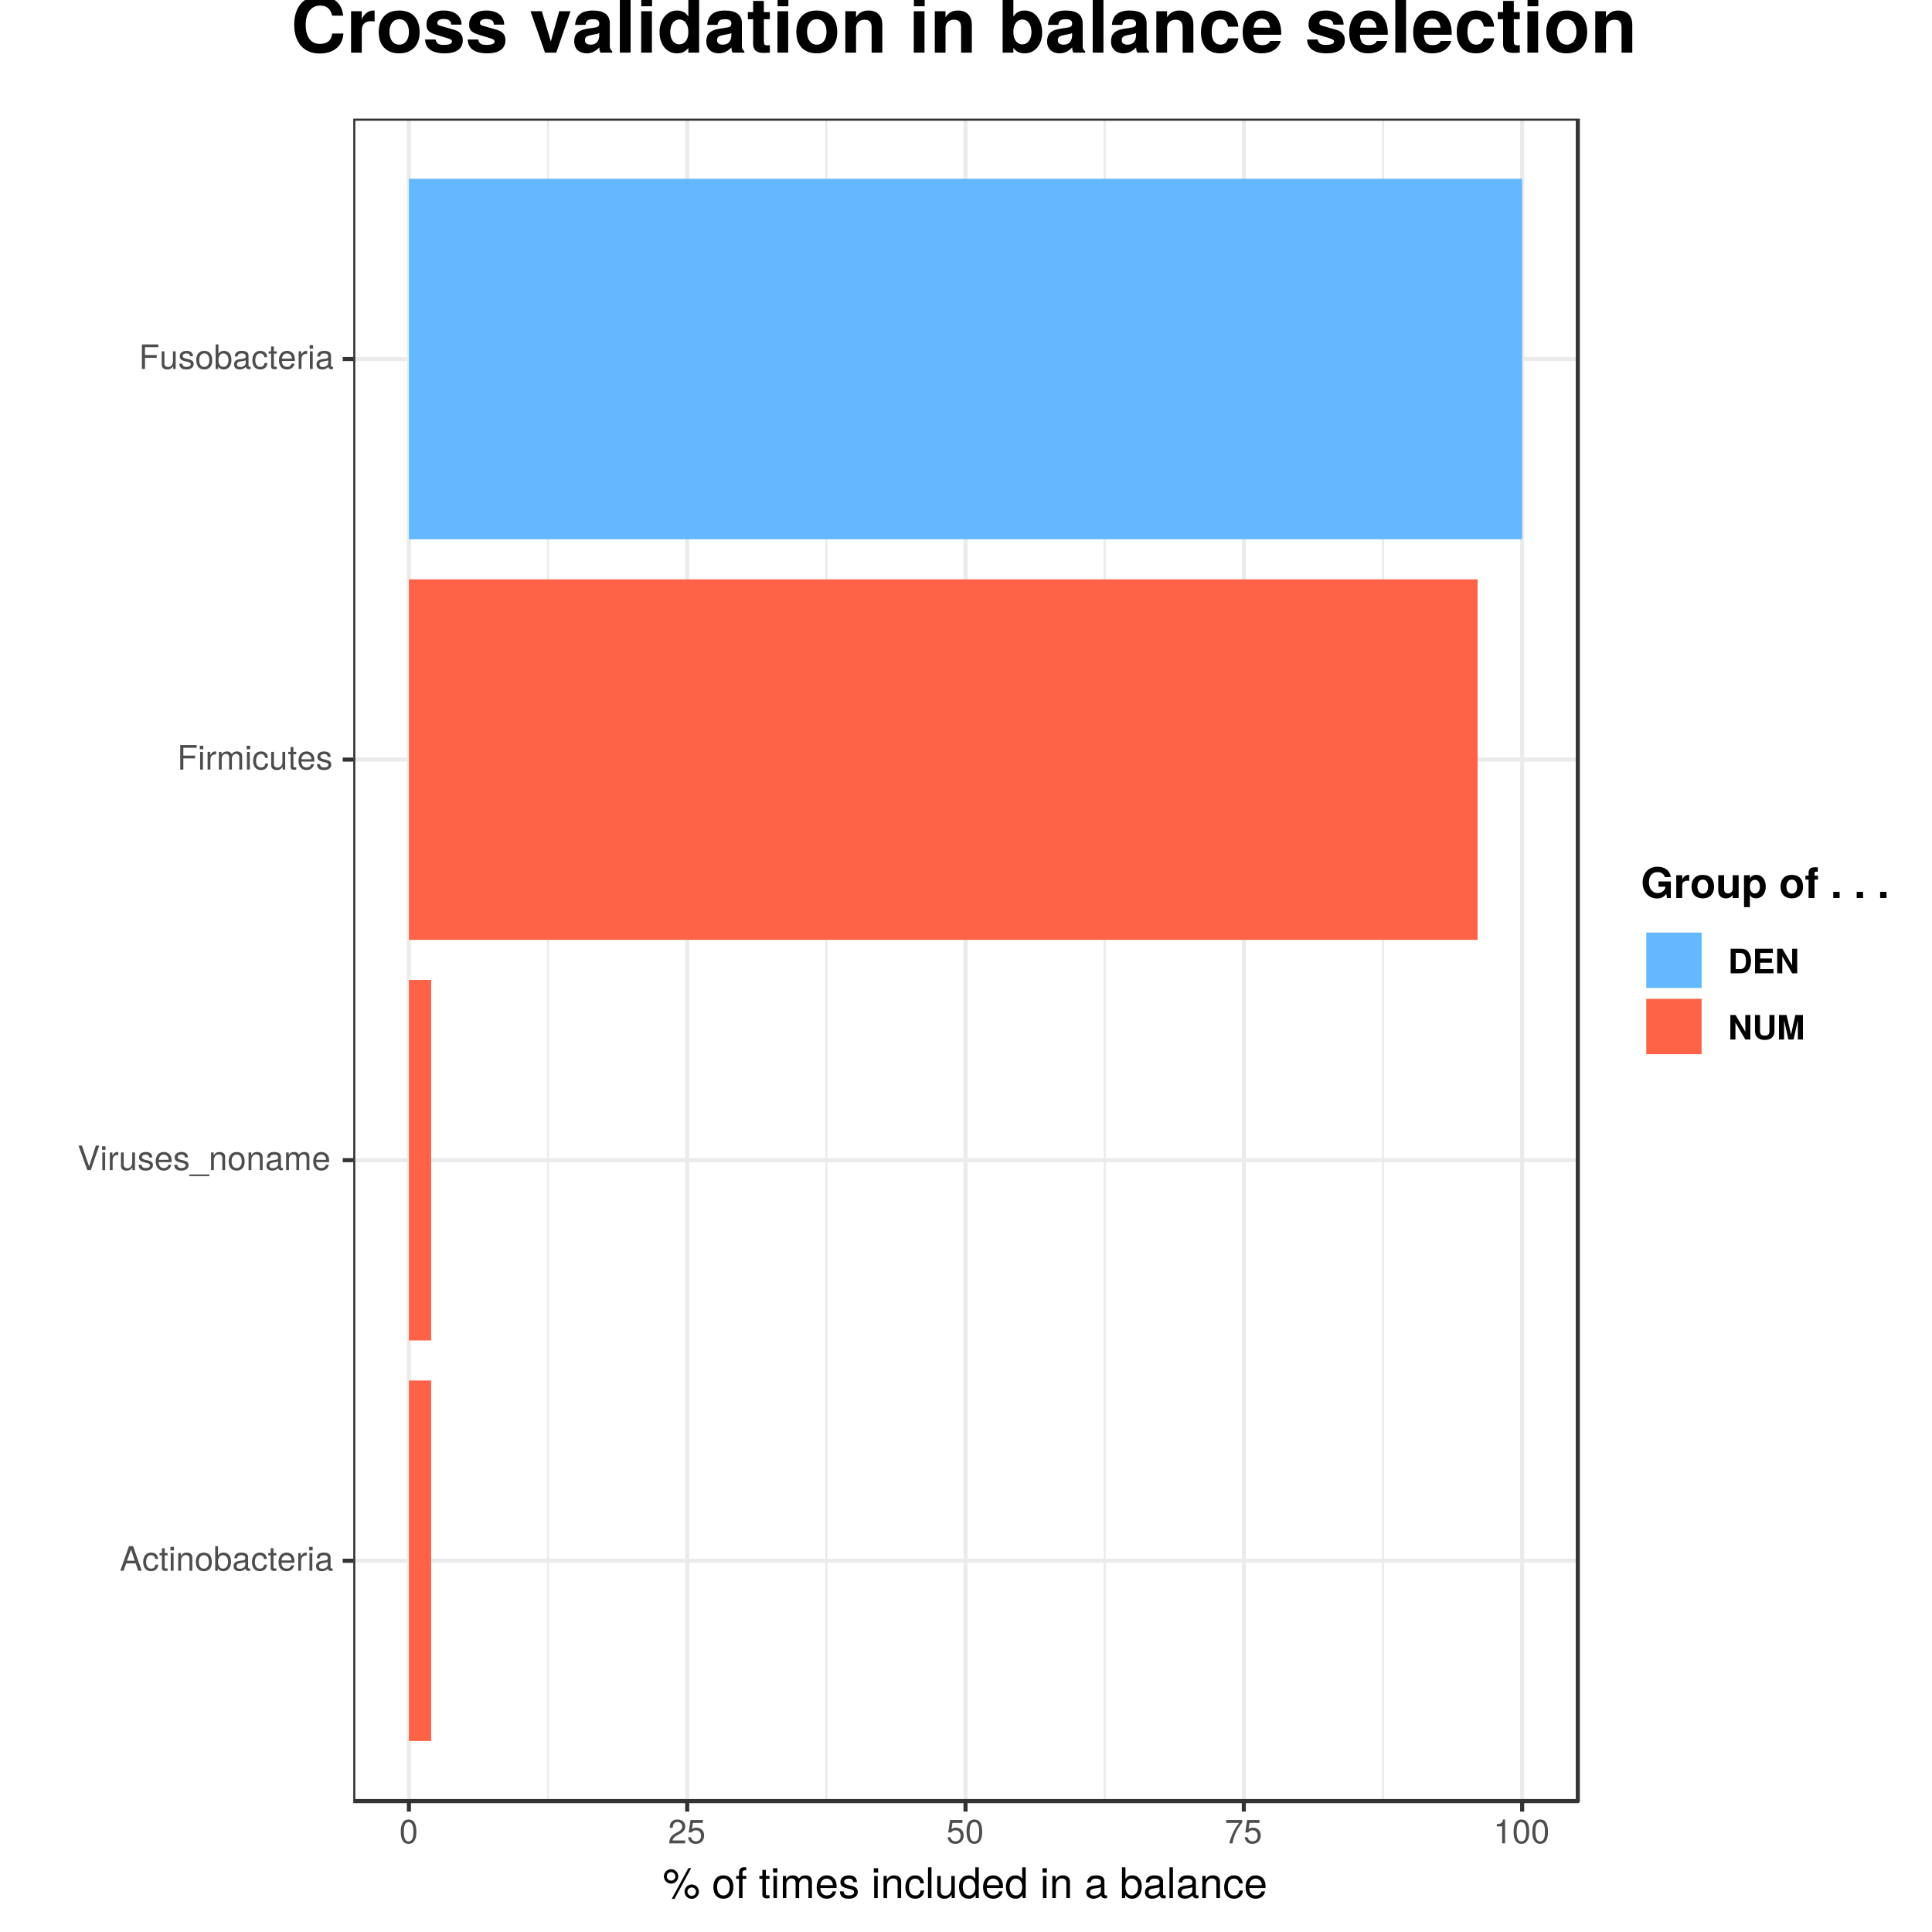 <?xml version="1.0" encoding="UTF-8"?>
<svg xmlns="http://www.w3.org/2000/svg" xmlns:xlink="http://www.w3.org/1999/xlink" width="504pt" height="504pt" viewBox="0 0 504 504" version="1.1">
<defs>
<g>
<symbol overflow="visible" id="glyph0-0">
<path style="stroke:none;" d=""/>
</symbol>
<symbol overflow="visible" id="glyph0-1">
<path style="stroke:none;" d="M 5.75 0 L 3.5 -6.406 L 2.438 -6.406 L 0.156 0 L 1.016 0 L 1.703 -1.922 L 4.172 -1.922 L 4.828 0 Z M 3.938 -2.609 L 1.906 -2.609 L 2.953 -5.531 Z M 3.938 -2.609 "/>
</symbol>
<symbol overflow="visible" id="glyph0-2">
<path style="stroke:none;" d="M 4.203 -1.578 L 3.453 -1.578 C 3.328 -0.844 2.953 -0.547 2.328 -0.547 C 1.516 -0.547 1.031 -1.172 1.031 -2.266 C 1.031 -3.406 1.516 -4.062 2.312 -4.062 C 2.922 -4.062 3.312 -3.703 3.406 -3.062 L 4.141 -3.062 C 4.062 -4.188 3.359 -4.734 2.328 -4.734 C 1.078 -4.734 0.266 -3.797 0.266 -2.266 C 0.266 -0.781 1.062 0.125 2.312 0.125 C 3.406 0.125 4.109 -0.531 4.203 -1.578 Z M 4.203 -1.578 "/>
</symbol>
<symbol overflow="visible" id="glyph0-3">
<path style="stroke:none;" d="M 2.234 0 L 2.234 -0.609 C 2.141 -0.594 2.016 -0.578 1.875 -0.578 C 1.562 -0.578 1.484 -0.672 1.484 -1 L 1.484 -4.016 L 2.234 -4.016 L 2.234 -4.609 L 1.484 -4.609 L 1.484 -5.875 L 0.75 -5.875 L 0.75 -4.609 L 0.125 -4.609 L 0.125 -4.016 L 0.75 -4.016 L 0.75 -0.672 C 0.75 -0.203 1.062 0.062 1.641 0.062 C 1.812 0.062 1.984 0.047 2.234 0 Z M 2.234 0 "/>
</symbol>
<symbol overflow="visible" id="glyph0-4">
<path style="stroke:none;" d="M 1.344 0 L 1.344 -4.609 L 0.609 -4.609 L 0.609 0 Z M 1.438 -5.297 L 1.438 -6.219 L 0.531 -6.219 L 0.531 -5.297 Z M 1.438 -5.297 "/>
</symbol>
<symbol overflow="visible" id="glyph0-5">
<path style="stroke:none;" d="M 4.281 0 L 4.281 -3.484 C 4.281 -4.25 3.719 -4.734 2.828 -4.734 C 2.141 -4.734 1.703 -4.484 1.297 -3.828 L 1.297 -4.609 L 0.609 -4.609 L 0.609 0 L 1.344 0 L 1.344 -2.547 C 1.344 -3.484 1.859 -4.094 2.609 -4.094 C 3.188 -4.094 3.547 -3.75 3.547 -3.188 L 3.547 0 Z M 4.281 0 "/>
</symbol>
<symbol overflow="visible" id="glyph0-6">
<path style="stroke:none;" d="M 4.484 -2.266 C 4.484 -3.859 3.719 -4.734 2.391 -4.734 C 1.094 -4.734 0.312 -3.859 0.312 -2.312 C 0.312 -0.75 1.094 0.125 2.406 0.125 C 3.688 0.125 4.484 -0.75 4.484 -2.266 Z M 3.719 -2.281 C 3.719 -1.203 3.203 -0.547 2.406 -0.547 C 1.578 -0.547 1.078 -1.188 1.078 -2.312 C 1.078 -3.406 1.578 -4.062 2.406 -4.062 C 3.234 -4.062 3.719 -3.422 3.719 -2.281 Z M 3.719 -2.281 "/>
</symbol>
<symbol overflow="visible" id="glyph0-7">
<path style="stroke:none;" d="M 4.594 -2.359 C 4.594 -3.859 3.844 -4.734 2.625 -4.734 C 2 -4.734 1.547 -4.5 1.203 -3.984 L 1.203 -6.406 L 0.469 -6.406 L 0.469 0 L 1.141 0 L 1.141 -0.656 C 1.484 -0.125 1.953 0.125 2.594 0.125 C 3.812 0.125 4.594 -0.859 4.594 -2.359 Z M 3.828 -2.312 C 3.828 -1.266 3.297 -0.547 2.484 -0.547 C 1.719 -0.547 1.203 -1.266 1.203 -2.312 C 1.203 -3.391 1.719 -4.094 2.484 -4.062 C 3.312 -4.062 3.828 -3.344 3.828 -2.312 Z M 3.828 -2.312 "/>
</symbol>
<symbol overflow="visible" id="glyph0-8">
<path style="stroke:none;" d="M 4.703 -0.016 L 4.703 -0.578 C 4.625 -0.547 4.594 -0.547 4.547 -0.547 C 4.297 -0.547 4.156 -0.688 4.156 -0.922 L 4.156 -3.484 C 4.156 -4.297 3.547 -4.734 2.422 -4.734 C 1.297 -4.734 0.609 -4.312 0.578 -3.25 L 1.312 -3.25 C 1.375 -3.812 1.703 -4.062 2.391 -4.062 C 3.047 -4.062 3.422 -3.812 3.422 -3.375 L 3.422 -3.188 C 3.422 -2.875 3.234 -2.75 2.656 -2.672 C 1.625 -2.547 1.453 -2.5 1.172 -2.391 C 0.641 -2.172 0.375 -1.766 0.375 -1.203 C 0.375 -0.359 0.953 0.125 1.875 0.125 C 2.469 0.125 3.047 -0.109 3.453 -0.547 C 3.531 -0.188 3.844 0.062 4.203 0.062 C 4.359 0.062 4.469 0.047 4.703 -0.016 Z M 3.422 -1.594 C 3.422 -0.938 2.75 -0.516 2.047 -0.516 C 1.469 -0.516 1.141 -0.719 1.141 -1.219 C 1.141 -1.703 1.453 -1.906 2.25 -2.016 C 3.016 -2.125 3.172 -2.156 3.422 -2.281 Z M 3.422 -1.594 "/>
</symbol>
<symbol overflow="visible" id="glyph0-9">
<path style="stroke:none;" d="M 4.516 -2.094 C 4.516 -2.766 4.453 -3.188 4.328 -3.531 C 4.031 -4.281 3.328 -4.734 2.469 -4.734 C 1.172 -4.734 0.359 -3.797 0.359 -2.281 C 0.359 -0.766 1.156 0.125 2.453 0.125 C 3.5 0.125 4.234 -0.469 4.422 -1.406 L 3.672 -1.406 C 3.469 -0.797 3.062 -0.547 2.469 -0.547 C 1.703 -0.547 1.141 -1.031 1.125 -2.094 Z M 3.734 -2.75 C 3.734 -2.75 3.734 -2.703 3.719 -2.688 L 1.141 -2.688 C 1.203 -3.516 1.719 -4.062 2.453 -4.062 C 3.172 -4.062 3.734 -3.469 3.734 -2.75 Z M 3.734 -2.75 "/>
</symbol>
<symbol overflow="visible" id="glyph0-10">
<path style="stroke:none;" d="M 2.828 -3.969 L 2.828 -4.719 C 2.703 -4.734 2.641 -4.734 2.547 -4.734 C 2.062 -4.734 1.703 -4.453 1.281 -3.781 L 1.281 -4.609 L 0.609 -4.609 L 0.609 0 L 1.344 0 L 1.344 -2.391 C 1.344 -3.438 1.688 -3.953 2.828 -3.969 Z M 2.828 -3.969 "/>
</symbol>
<symbol overflow="visible" id="glyph0-11">
<path style="stroke:none;" d="M 5.672 -6.406 L 4.797 -6.406 L 3.031 -0.984 L 1.141 -6.406 L 0.266 -6.406 L 2.562 0 L 3.453 0 Z M 5.672 -6.406 "/>
</symbol>
<symbol overflow="visible" id="glyph0-12">
<path style="stroke:none;" d="M 4.234 0 L 4.234 -4.609 L 3.516 -4.609 L 3.516 -2.062 C 3.516 -1.125 3.016 -0.516 2.25 -0.516 C 1.672 -0.516 1.297 -0.859 1.297 -1.422 L 1.297 -4.609 L 0.578 -4.609 L 0.578 -1.125 C 0.578 -0.359 1.141 0.125 2.047 0.125 C 2.719 0.125 3.156 -0.109 3.578 -0.719 L 3.578 0 Z M 4.234 0 "/>
</symbol>
<symbol overflow="visible" id="glyph0-13">
<path style="stroke:none;" d="M 4.031 -1.297 C 4.031 -1.984 3.656 -2.328 2.734 -2.547 L 2.031 -2.703 C 1.438 -2.844 1.172 -3.047 1.172 -3.375 C 1.172 -3.797 1.562 -4.062 2.156 -4.062 C 2.75 -4.062 3.062 -3.812 3.078 -3.328 L 3.859 -3.328 C 3.844 -4.234 3.25 -4.734 2.188 -4.734 C 1.109 -4.734 0.406 -4.188 0.406 -3.328 C 0.406 -2.609 0.781 -2.266 1.875 -2 L 2.562 -1.844 C 3.062 -1.719 3.266 -1.562 3.266 -1.234 C 3.266 -0.797 2.844 -0.547 2.203 -0.547 C 1.547 -0.547 1.172 -0.703 1.078 -1.406 L 0.297 -1.406 C 0.328 -0.344 0.938 0.125 2.141 0.125 C 3.297 0.125 4.031 -0.406 4.031 -1.297 Z M 4.031 -1.297 "/>
</symbol>
<symbol overflow="visible" id="glyph0-14">
<path style="stroke:none;" d="M 5.078 1.562 L 5.078 1.125 L -0.188 1.125 L -0.188 1.562 Z M 5.078 1.562 "/>
</symbol>
<symbol overflow="visible" id="glyph0-15">
<path style="stroke:none;" d="M 6.688 0 L 6.688 -3.453 C 6.688 -4.281 6.234 -4.734 5.359 -4.734 C 4.75 -4.734 4.375 -4.562 3.953 -4.031 C 3.672 -4.531 3.312 -4.734 2.703 -4.734 C 2.094 -4.734 1.688 -4.516 1.297 -3.953 L 1.297 -4.609 L 0.625 -4.609 L 0.625 0 L 1.359 0 L 1.359 -2.891 C 1.359 -3.562 1.844 -4.094 2.438 -4.094 C 2.984 -4.094 3.297 -3.766 3.297 -3.172 L 3.297 0 L 4.016 0 L 4.016 -2.891 C 4.016 -3.562 4.516 -4.094 5.109 -4.094 C 5.641 -4.094 5.953 -3.75 5.953 -3.172 L 5.953 0 Z M 6.688 0 "/>
</symbol>
<symbol overflow="visible" id="glyph0-16">
<path style="stroke:none;" d="M 5.094 -5.688 L 5.094 -6.406 L 0.797 -6.406 L 0.797 0 L 1.609 0 L 1.609 -2.922 L 4.672 -2.922 L 4.672 -3.641 L 1.609 -3.641 L 1.609 -5.688 Z M 5.094 -5.688 "/>
</symbol>
<symbol overflow="visible" id="glyph0-17">
<path style="stroke:none;" d="M 4.453 -3 C 4.453 -5.156 3.781 -6.234 2.422 -6.234 C 1.078 -6.234 0.375 -5.141 0.375 -3.047 C 0.375 -0.953 1.078 0.125 2.422 0.125 C 3.734 0.125 4.453 -0.953 4.453 -3 Z M 3.672 -3.062 C 3.672 -1.297 3.266 -0.516 2.406 -0.516 C 1.578 -0.516 1.172 -1.344 1.172 -3.047 C 1.172 -4.75 1.578 -5.547 2.422 -5.547 C 3.25 -5.547 3.672 -4.734 3.672 -3.062 Z M 3.672 -3.062 "/>
</symbol>
<symbol overflow="visible" id="glyph0-18">
<path style="stroke:none;" d="M 4.5 -4.406 C 4.5 -5.469 3.672 -6.234 2.5 -6.234 C 1.219 -6.234 0.484 -5.594 0.438 -4.078 L 1.219 -4.078 C 1.281 -5.125 1.703 -5.562 2.469 -5.562 C 3.172 -5.562 3.703 -5.062 3.703 -4.391 C 3.703 -3.891 3.406 -3.469 2.859 -3.156 L 2.047 -2.703 C 0.75 -1.969 0.375 -1.375 0.297 0 L 4.453 0 L 4.453 -0.766 L 1.172 -0.766 C 1.25 -1.281 1.531 -1.594 2.297 -2.047 L 3.172 -2.531 C 4.047 -2.984 4.5 -3.641 4.5 -4.406 Z M 4.5 -4.406 "/>
</symbol>
<symbol overflow="visible" id="glyph0-19">
<path style="stroke:none;" d="M 4.516 -2.062 C 4.516 -3.297 3.688 -4.109 2.5 -4.109 C 2.062 -4.109 1.703 -4 1.344 -3.734 L 1.594 -5.344 L 4.188 -5.344 L 4.188 -6.109 L 0.969 -6.109 L 0.5 -2.844 L 1.219 -2.844 C 1.578 -3.266 1.875 -3.422 2.359 -3.422 C 3.188 -3.422 3.719 -2.891 3.719 -1.969 C 3.719 -1.062 3.203 -0.547 2.359 -0.547 C 1.688 -0.547 1.266 -0.891 1.078 -1.594 L 0.312 -1.594 C 0.562 -0.359 1.266 0.125 2.375 0.125 C 3.641 0.125 4.516 -0.75 4.516 -2.062 Z M 4.516 -2.062 "/>
</symbol>
<symbol overflow="visible" id="glyph0-20">
<path style="stroke:none;" d="M 4.578 -5.453 L 4.578 -6.109 L 0.406 -6.109 L 0.406 -5.344 L 3.781 -5.344 C 2.531 -3.781 1.656 -1.953 1.219 0 L 2.047 0 C 2.391 -2.016 3.266 -3.891 4.578 -5.453 Z M 4.578 -5.453 "/>
</symbol>
<symbol overflow="visible" id="glyph0-21">
<path style="stroke:none;" d="M 3.047 0 L 3.047 -6.234 L 2.547 -6.234 C 2.266 -5.281 2.094 -5.141 0.891 -5 L 0.891 -4.438 L 2.281 -4.438 L 2.281 0 Z M 3.047 0 "/>
</symbol>
<symbol overflow="visible" id="glyph1-0">
<path style="stroke:none;" d=""/>
</symbol>
<symbol overflow="visible" id="glyph1-1">
<path style="stroke:none;" d="M 4.062 -5.625 C 4.062 -6.703 3.25 -7.531 2.188 -7.531 C 1.172 -7.531 0.312 -6.688 0.312 -5.656 C 0.312 -4.625 1.172 -3.766 2.203 -3.766 C 3.219 -3.766 4.062 -4.625 4.062 -5.625 Z M 3.312 -5.641 C 3.312 -5.031 2.812 -4.547 2.203 -4.547 C 1.578 -4.547 1.078 -5.047 1.078 -5.656 C 1.078 -6.266 1.578 -6.766 2.188 -6.766 C 2.812 -6.766 3.312 -6.266 3.312 -5.641 Z M 7.422 -7.797 L 6.703 -7.797 L 2.359 0.219 L 3.078 0.219 Z M 9.453 -1.656 C 9.453 -2.703 8.625 -3.547 7.562 -3.547 C 6.547 -3.547 5.703 -2.688 5.703 -1.672 C 5.703 -0.641 6.547 0.203 7.578 0.203 C 8.594 0.203 9.453 -0.641 9.453 -1.656 Z M 8.688 -1.656 C 8.688 -1.062 8.188 -0.562 7.578 -0.562 C 6.969 -0.562 6.453 -1.062 6.453 -1.672 C 6.453 -2.281 6.969 -2.766 7.562 -2.766 C 8.188 -2.766 8.688 -2.281 8.688 -1.656 Z M 8.688 -1.656 "/>
</symbol>
<symbol overflow="visible" id="glyph1-2">
<path style="stroke:none;" d=""/>
</symbol>
<symbol overflow="visible" id="glyph1-3">
<path style="stroke:none;" d="M 5.609 -2.844 C 5.609 -4.828 4.656 -5.922 2.984 -5.922 C 1.375 -5.922 0.391 -4.812 0.391 -2.875 C 0.391 -0.953 1.359 0.172 3 0.172 C 4.625 0.172 5.609 -0.953 5.609 -2.844 Z M 4.656 -2.844 C 4.656 -1.5 4.016 -0.688 3 -0.688 C 1.984 -0.688 1.359 -1.484 1.359 -2.875 C 1.359 -4.266 1.984 -5.078 3 -5.078 C 4.031 -5.078 4.656 -4.281 4.656 -2.844 Z M 4.656 -2.844 "/>
</symbol>
<symbol overflow="visible" id="glyph1-4">
<path style="stroke:none;" d="M 2.844 -5.016 L 2.844 -5.766 L 1.875 -5.766 L 1.875 -6.672 C 1.875 -7.047 2.094 -7.25 2.516 -7.25 C 2.594 -7.25 2.625 -7.25 2.844 -7.234 L 2.844 -8 C 2.625 -8.047 2.516 -8.047 2.328 -8.047 C 1.469 -8.047 0.969 -7.562 0.969 -6.75 L 0.969 -5.766 L 0.203 -5.766 L 0.203 -5.016 L 0.969 -5.016 L 0.969 0 L 1.875 0 L 1.875 -5.016 Z M 2.844 -5.016 "/>
</symbol>
<symbol overflow="visible" id="glyph1-5">
<path style="stroke:none;" d="M 2.797 0 L 2.797 -0.766 C 2.672 -0.734 2.531 -0.719 2.359 -0.719 C 1.953 -0.719 1.844 -0.844 1.844 -1.25 L 1.844 -5.016 L 2.797 -5.016 L 2.797 -5.766 L 1.844 -5.766 L 1.844 -7.344 L 0.938 -7.344 L 0.938 -5.766 L 0.156 -5.766 L 0.156 -5.016 L 0.938 -5.016 L 0.938 -0.844 C 0.938 -0.25 1.328 0.078 2.047 0.078 C 2.266 0.078 2.484 0.062 2.797 0 Z M 2.797 0 "/>
</symbol>
<symbol overflow="visible" id="glyph1-6">
<path style="stroke:none;" d="M 1.688 0 L 1.688 -5.766 L 0.766 -5.766 L 0.766 0 Z M 1.797 -6.641 L 1.797 -7.781 L 0.656 -7.781 L 0.656 -6.641 Z M 1.797 -6.641 "/>
</symbol>
<symbol overflow="visible" id="glyph1-7">
<path style="stroke:none;" d="M 8.359 0 L 8.359 -4.328 C 8.359 -5.359 7.781 -5.922 6.703 -5.922 C 5.938 -5.922 5.484 -5.703 4.938 -5.047 C 4.594 -5.672 4.141 -5.922 3.391 -5.922 C 2.625 -5.922 2.109 -5.641 1.609 -4.953 L 1.609 -5.766 L 0.781 -5.766 L 0.781 0 L 1.688 0 L 1.688 -3.625 C 1.688 -4.453 2.297 -5.125 3.047 -5.125 C 3.734 -5.125 4.109 -4.703 4.109 -3.969 L 4.109 0 L 5.031 0 L 5.031 -3.625 C 5.031 -4.453 5.641 -5.125 6.391 -5.125 C 7.062 -5.125 7.453 -4.703 7.453 -3.969 L 7.453 0 Z M 8.359 0 "/>
</symbol>
<symbol overflow="visible" id="glyph1-8">
<path style="stroke:none;" d="M 5.641 -2.625 C 5.641 -3.453 5.578 -3.984 5.406 -4.406 C 5.031 -5.359 4.156 -5.922 3.078 -5.922 C 1.469 -5.922 0.438 -4.734 0.438 -2.844 C 0.438 -0.953 1.438 0.172 3.062 0.172 C 4.375 0.172 5.297 -0.578 5.516 -1.75 L 4.594 -1.75 C 4.344 -0.984 3.828 -0.688 3.094 -0.688 C 2.141 -0.688 1.422 -1.297 1.391 -2.625 Z M 4.656 -3.438 C 4.656 -3.438 4.656 -3.391 4.656 -3.359 L 1.422 -3.359 C 1.5 -4.391 2.141 -5.078 3.062 -5.078 C 3.969 -5.078 4.656 -4.328 4.656 -3.438 Z M 4.656 -3.438 "/>
</symbol>
<symbol overflow="visible" id="glyph1-9">
<path style="stroke:none;" d="M 5.047 -1.609 C 5.047 -2.469 4.562 -2.906 3.422 -3.172 L 2.547 -3.391 C 1.797 -3.562 1.469 -3.812 1.469 -4.219 C 1.469 -4.734 1.953 -5.078 2.688 -5.078 C 3.438 -5.078 3.828 -4.766 3.844 -4.156 L 4.812 -4.156 C 4.812 -5.297 4.062 -5.922 2.734 -5.922 C 1.391 -5.922 0.516 -5.234 0.516 -4.172 C 0.516 -3.266 0.984 -2.844 2.344 -2.516 L 3.203 -2.297 C 3.844 -2.141 4.094 -1.953 4.094 -1.547 C 4.094 -1 3.547 -0.688 2.75 -0.688 C 1.922 -0.688 1.469 -0.875 1.344 -1.766 L 0.375 -1.766 C 0.422 -0.422 1.172 0.172 2.672 0.172 C 4.125 0.172 5.047 -0.5 5.047 -1.609 Z M 5.047 -1.609 "/>
</symbol>
<symbol overflow="visible" id="glyph1-10">
<path style="stroke:none;" d="M 5.359 0 L 5.359 -4.359 C 5.359 -5.312 4.641 -5.922 3.531 -5.922 C 2.672 -5.922 2.125 -5.594 1.609 -4.797 L 1.609 -5.766 L 0.766 -5.766 L 0.766 0 L 1.688 0 L 1.688 -3.172 C 1.688 -4.359 2.328 -5.125 3.25 -5.125 C 3.984 -5.125 4.438 -4.688 4.438 -4 L 4.438 0 Z M 5.359 0 "/>
</symbol>
<symbol overflow="visible" id="glyph1-11">
<path style="stroke:none;" d="M 5.25 -1.984 L 4.328 -1.984 C 4.172 -1.062 3.703 -0.688 2.922 -0.688 C 1.906 -0.688 1.297 -1.469 1.297 -2.828 C 1.297 -4.266 1.891 -5.078 2.891 -5.078 C 3.656 -5.078 4.141 -4.625 4.25 -3.828 L 5.188 -3.828 C 5.078 -5.234 4.188 -5.922 2.906 -5.922 C 1.359 -5.922 0.344 -4.734 0.344 -2.828 C 0.344 -0.969 1.328 0.172 2.891 0.172 C 4.266 0.172 5.141 -0.656 5.25 -1.984 Z M 5.25 -1.984 "/>
</symbol>
<symbol overflow="visible" id="glyph1-12">
<path style="stroke:none;" d="M 1.656 0 L 1.656 -8.016 L 0.75 -8.016 L 0.75 0 Z M 1.656 0 "/>
</symbol>
<symbol overflow="visible" id="glyph1-13">
<path style="stroke:none;" d="M 5.297 0 L 5.297 -5.766 L 4.391 -5.766 L 4.391 -2.578 C 4.391 -1.406 3.766 -0.641 2.812 -0.641 C 2.094 -0.641 1.625 -1.078 1.625 -1.766 L 1.625 -5.766 L 0.719 -5.766 L 0.719 -1.406 C 0.719 -0.453 1.438 0.172 2.547 0.172 C 3.406 0.172 3.938 -0.125 4.484 -0.891 L 4.484 0 Z M 5.297 0 "/>
</symbol>
<symbol overflow="visible" id="glyph1-14">
<path style="stroke:none;" d="M 5.438 0 L 5.438 -8.016 L 4.531 -8.016 L 4.531 -5.031 C 4.141 -5.625 3.531 -5.922 2.766 -5.922 C 1.266 -5.922 0.281 -4.781 0.281 -2.938 C 0.281 -0.984 1.25 0.172 2.797 0.172 C 3.594 0.172 4.141 -0.125 4.625 -0.844 L 4.625 0 Z M 4.531 -2.859 C 4.531 -1.531 3.891 -0.688 2.922 -0.688 C 1.906 -0.688 1.25 -1.547 1.25 -2.875 C 1.25 -4.219 1.906 -5.078 2.922 -5.078 C 3.906 -5.078 4.531 -4.188 4.531 -2.859 Z M 4.531 -2.859 "/>
</symbol>
<symbol overflow="visible" id="glyph1-15">
<path style="stroke:none;" d="M 5.891 -0.016 L 5.891 -0.719 C 5.781 -0.688 5.734 -0.688 5.688 -0.688 C 5.375 -0.688 5.188 -0.859 5.188 -1.141 L 5.188 -4.359 C 5.188 -5.375 4.438 -5.922 3.031 -5.922 C 1.625 -5.922 0.766 -5.391 0.719 -4.062 L 1.641 -4.062 C 1.719 -4.766 2.141 -5.078 2.984 -5.078 C 3.812 -5.078 4.281 -4.781 4.281 -4.219 L 4.281 -3.984 C 4.281 -3.594 4.047 -3.438 3.328 -3.344 C 2.031 -3.172 1.828 -3.141 1.469 -2.984 C 0.797 -2.719 0.469 -2.203 0.469 -1.5 C 0.469 -0.453 1.188 0.172 2.359 0.172 C 3.094 0.172 3.812 -0.141 4.312 -0.688 C 4.406 -0.234 4.812 0.078 5.266 0.078 C 5.438 0.078 5.594 0.062 5.891 -0.016 Z M 4.281 -1.984 C 4.281 -1.172 3.438 -0.641 2.547 -0.641 C 1.844 -0.641 1.422 -0.891 1.422 -1.516 C 1.422 -2.125 1.828 -2.391 2.812 -2.531 C 3.766 -2.656 3.969 -2.703 4.281 -2.844 Z M 4.281 -1.984 "/>
</symbol>
<symbol overflow="visible" id="glyph1-16">
<path style="stroke:none;" d="M 5.75 -2.953 C 5.75 -4.812 4.812 -5.922 3.281 -5.922 C 2.5 -5.922 1.938 -5.625 1.5 -4.984 L 1.5 -8.016 L 0.594 -8.016 L 0.594 0 L 1.422 0 L 1.422 -0.828 C 1.859 -0.156 2.438 0.172 3.25 0.172 C 4.766 0.172 5.75 -1.078 5.75 -2.953 Z M 4.797 -2.891 C 4.797 -1.578 4.109 -0.688 3.109 -0.688 C 2.141 -0.688 1.5 -1.578 1.5 -2.875 C 1.5 -4.234 2.141 -5.109 3.109 -5.078 C 4.141 -5.078 4.797 -4.188 4.797 -2.891 Z M 4.797 -2.891 "/>
</symbol>
<symbol overflow="visible" id="glyph2-0">
<path style="stroke:none;" d=""/>
</symbol>
<symbol overflow="visible" id="glyph2-1">
<path style="stroke:none;" d="M 7.828 0 L 7.828 -4.312 L 4.609 -4.312 L 4.609 -2.938 L 6.438 -2.938 C 6.328 -1.938 5.375 -1.281 4.406 -1.281 C 3.062 -1.281 2.109 -2.391 2.109 -4.031 C 2.109 -5.766 2.953 -6.75 4.359 -6.75 C 5.266 -6.75 5.953 -6.391 6.266 -5.453 L 7.828 -5.453 C 7.625 -7.109 6.281 -8.156 4.344 -8.156 C 2.031 -8.156 0.469 -6.516 0.469 -4.016 C 0.469 -1.578 2.047 0.125 4.219 0.125 C 5.297 0.125 6.016 -0.25 6.641 -1.094 L 6.828 0 Z M 7.828 0 "/>
</symbol>
<symbol overflow="visible" id="glyph2-2">
<path style="stroke:none;" d="M 4.062 -4.469 L 4.062 -6.031 C 3.984 -6.031 3.922 -6.031 3.891 -6.031 C 3.172 -6.031 2.562 -5.578 2.234 -4.781 L 2.234 -5.938 L 0.688 -5.938 L 0.688 0 L 2.234 0 L 2.234 -3.156 C 2.234 -4.062 2.688 -4.516 3.594 -4.516 C 3.75 -4.516 3.859 -4.5 4.062 -4.469 Z M 4.062 -4.469 "/>
</symbol>
<symbol overflow="visible" id="glyph2-3">
<path style="stroke:none;" d="M 6.266 -2.922 C 6.266 -4.938 5.172 -6.031 3.312 -6.031 C 1.5 -6.031 0.391 -4.922 0.391 -2.969 C 0.391 -1.016 1.5 0.094 3.328 0.094 C 5.125 0.094 6.266 -1.016 6.266 -2.922 Z M 4.719 -2.953 C 4.719 -1.844 4.141 -1.141 3.328 -1.141 C 2.484 -1.141 1.922 -1.844 1.922 -2.969 C 1.922 -4.109 2.484 -4.797 3.328 -4.797 C 4.172 -4.797 4.719 -4.109 4.719 -2.953 Z M 4.719 -2.953 "/>
</symbol>
<symbol overflow="visible" id="glyph2-4">
<path style="stroke:none;" d="M 5.953 0 L 5.953 -5.938 L 4.406 -5.938 L 4.406 -2.375 C 4.406 -1.672 3.922 -1.203 3.172 -1.203 C 2.516 -1.203 2.172 -1.562 2.172 -2.281 L 2.172 -5.938 L 0.641 -5.938 L 0.641 -1.953 C 0.641 -0.656 1.359 0.094 2.625 0.094 C 3.438 0.094 3.969 -0.203 4.406 -0.781 L 4.406 0 Z M 5.953 0 "/>
</symbol>
<symbol overflow="visible" id="glyph2-5">
<path style="stroke:none;" d="M 6.312 -2.969 C 6.312 -4.734 5.375 -6.031 3.828 -6.031 C 3.078 -6.031 2.547 -5.719 2.172 -5.062 L 2.172 -5.938 L 0.641 -5.938 L 0.641 2.391 L 2.172 2.391 L 2.172 -0.797 C 2.547 -0.125 3.078 0.094 3.828 0.094 C 5.266 0.094 6.312 -1.172 6.312 -2.969 Z M 4.781 -2.953 C 4.781 -1.875 4.234 -1.188 3.469 -1.188 C 2.703 -1.188 2.172 -1.859 2.172 -2.969 C 2.172 -4.078 2.703 -4.75 3.469 -4.75 C 4.25 -4.75 4.781 -4.078 4.781 -2.953 Z M 4.781 -2.953 "/>
</symbol>
<symbol overflow="visible" id="glyph2-6">
<path style="stroke:none;" d=""/>
</symbol>
<symbol overflow="visible" id="glyph2-7">
<path style="stroke:none;" d="M 3.438 -4.797 L 3.438 -5.812 L 2.531 -5.812 L 2.531 -6.406 C 2.531 -6.703 2.656 -6.859 2.953 -6.859 C 3.078 -6.859 3.25 -6.859 3.391 -6.828 L 3.391 -7.984 C 3.109 -8.016 2.719 -8.016 2.516 -8.016 C 1.484 -8.016 0.984 -7.531 0.984 -6.531 L 0.984 -5.812 L 0.156 -5.812 L 0.156 -4.797 L 0.984 -4.797 L 0.984 0 L 2.531 0 L 2.531 -4.797 Z M 3.438 -4.797 "/>
</symbol>
<symbol overflow="visible" id="glyph2-8">
<path style="stroke:none;" d="M 2.359 0 L 2.359 -1.609 L 0.703 -1.609 L 0.703 0 Z M 2.359 0 "/>
</symbol>
<symbol overflow="visible" id="glyph3-0">
<path style="stroke:none;" d=""/>
</symbol>
<symbol overflow="visible" id="glyph3-1">
<path style="stroke:none;" d="M 5.984 -3.203 C 5.984 -4.203 5.719 -5.062 5.203 -5.672 C 4.781 -6.188 4.172 -6.406 3.188 -6.406 L 0.672 -6.406 L 0.672 0 L 3.188 0 C 4.156 0 4.766 -0.234 5.203 -0.75 C 5.703 -1.344 5.984 -2.219 5.984 -3.203 Z M 4.672 -3.203 C 4.672 -1.797 4.172 -1.094 3.188 -1.094 L 2 -1.094 L 2 -5.312 L 3.188 -5.312 C 4.172 -5.312 4.672 -4.625 4.672 -3.203 Z M 4.672 -3.203 "/>
</symbol>
<symbol overflow="visible" id="glyph3-2">
<path style="stroke:none;" d="M 5.484 0 L 5.484 -1.094 L 2.016 -1.094 L 2.016 -2.766 L 5.078 -2.766 L 5.078 -3.859 L 2.016 -3.859 L 2.016 -5.312 L 5.328 -5.312 L 5.328 -6.406 L 0.688 -6.406 L 0.688 0 Z M 5.484 0 "/>
</symbol>
<symbol overflow="visible" id="glyph3-3">
<path style="stroke:none;" d="M 5.812 0 L 5.812 -6.406 L 4.5 -6.406 L 4.5 -2.047 L 1.953 -6.406 L 0.594 -6.406 L 0.594 0 L 1.922 0 L 1.922 -4.438 L 4.5 0 Z M 5.812 0 "/>
</symbol>
<symbol overflow="visible" id="glyph3-4">
<path style="stroke:none;" d="M 5.75 -2.156 L 5.75 -6.406 L 4.438 -6.406 L 4.438 -2.156 C 4.438 -1.391 4.031 -1.016 3.203 -1.016 C 2.391 -1.016 1.984 -1.391 1.984 -2.156 L 1.984 -6.406 L 0.672 -6.406 L 0.672 -2.156 C 0.672 -0.656 1.734 0.109 3.203 0.109 C 4.688 0.109 5.75 -0.656 5.75 -2.156 Z M 5.75 -2.156 "/>
</symbol>
<symbol overflow="visible" id="glyph3-5">
<path style="stroke:none;" d="M 6.828 0 L 6.828 -6.406 L 4.844 -6.406 L 3.719 -1.312 L 2.547 -6.406 L 0.578 -6.406 L 0.578 0 L 1.906 0 L 1.906 -5 L 3.047 0 L 4.375 0 L 5.5 -5 L 5.5 0 Z M 6.828 0 "/>
</symbol>
<symbol overflow="visible" id="glyph4-0">
<path style="stroke:none;" d=""/>
</symbol>
<symbol overflow="visible" id="glyph4-1">
<path style="stroke:none;" d="M 13.703 -4.984 L 10.781 -4.984 C 10.594 -3.125 9.422 -2.281 7.562 -2.281 C 5.234 -2.281 3.875 -4.062 3.875 -7.234 C 3.875 -10.453 5.297 -12.266 7.656 -12.266 C 9.281 -12.266 10.344 -11.516 10.781 -9.641 L 13.641 -9.641 C 13.375 -13 10.844 -14.812 7.562 -14.812 C 3.438 -14.812 0.875 -12 0.875 -7.281 C 0.875 -2.594 3.422 0.234 7.484 0.234 C 11.094 0.234 13.516 -1.641 13.703 -4.984 Z M 13.703 -4.984 "/>
</symbol>
<symbol overflow="visible" id="glyph4-2">
<path style="stroke:none;" d="M 7.406 -8.125 L 7.406 -10.953 C 7.234 -10.984 7.141 -10.984 7.062 -10.984 C 5.781 -10.984 4.656 -10.141 4.062 -8.688 L 4.062 -10.797 L 1.266 -10.797 L 1.266 0 L 4.062 0 L 4.062 -5.734 C 4.062 -7.375 4.875 -8.203 6.516 -8.203 C 6.812 -8.203 7.016 -8.188 7.406 -8.125 Z M 7.406 -8.125 "/>
</symbol>
<symbol overflow="visible" id="glyph4-3">
<path style="stroke:none;" d="M 11.375 -5.312 C 11.375 -8.984 9.406 -10.984 6.016 -10.984 C 2.719 -10.984 0.703 -8.938 0.703 -5.406 C 0.703 -1.844 2.719 0.188 6.047 0.188 C 9.312 0.188 11.375 -1.859 11.375 -5.312 Z M 8.578 -5.359 C 8.578 -3.344 7.547 -2.078 6.047 -2.078 C 4.516 -2.078 3.5 -3.344 3.5 -5.406 C 3.5 -7.453 4.516 -8.719 6.047 -8.719 C 7.578 -8.719 8.578 -7.484 8.578 -5.359 Z M 8.578 -5.359 "/>
</symbol>
<symbol overflow="visible" id="glyph4-4">
<path style="stroke:none;" d="M 10.406 -3.203 L 10.406 -3.344 C 10.406 -4.578 9.703 -5.5 8.281 -5.922 L 4.734 -6.938 C 3.953 -7.156 3.766 -7.344 3.766 -7.781 C 3.766 -8.375 4.406 -8.781 5.375 -8.781 C 6.719 -8.781 7.375 -8.297 7.406 -7.312 L 10.094 -7.312 C 10.062 -9.594 8.297 -10.984 5.406 -10.984 C 2.656 -10.984 0.953 -9.594 0.953 -7.375 C 0.953 -6.062 1.312 -5.344 3.312 -4.719 L 6.656 -3.688 C 7.359 -3.453 7.594 -3.234 7.594 -2.938 C 7.594 -2.281 6.812 -2.016 5.516 -2.016 C 4.234 -2.016 3.562 -2.266 3.312 -3.422 L 0.578 -3.422 C 0.656 -1.062 2.406 0.188 5.688 0.188 C 8.719 0.188 10.406 -1.016 10.406 -3.203 Z M 10.406 -3.203 "/>
</symbol>
<symbol overflow="visible" id="glyph4-5">
<path style="stroke:none;" d=""/>
</symbol>
<symbol overflow="visible" id="glyph4-6">
<path style="stroke:none;" d="M 10.719 -10.797 L 7.766 -10.797 L 5.578 -2.906 L 3.234 -10.797 L 0.281 -10.797 L 4.062 0 L 7 0 Z M 10.719 -10.797 "/>
</symbol>
<symbol overflow="visible" id="glyph4-7">
<path style="stroke:none;" d="M 10.484 0 L 10.484 -0.344 C 9.984 -0.797 9.844 -1.094 9.844 -1.656 L 9.844 -7.656 C 9.844 -9.859 8.344 -10.984 5.422 -10.984 C 2.5 -10.984 0.984 -9.734 0.797 -7.234 L 3.5 -7.234 C 3.641 -8.359 4.094 -8.719 5.484 -8.719 C 6.562 -8.719 7.094 -8.359 7.094 -7.641 C 7.094 -6.5 6.266 -6.625 4.859 -6.375 L 3.734 -6.188 C 1.594 -5.797 0.562 -4.875 0.562 -2.922 C 0.562 -0.812 2.047 0.188 3.844 0.188 C 5.047 0.188 6.141 -0.344 7.125 -1.359 C 7.125 -0.797 7.188 -0.312 7.438 0 Z M 7.094 -4.625 C 7.094 -3 6.297 -2.078 4.875 -2.078 C 3.938 -2.078 3.359 -2.438 3.359 -3.234 C 3.359 -4.062 3.797 -4.359 4.953 -4.578 L 5.922 -4.766 C 6.656 -4.906 6.781 -4.938 7.094 -5.094 Z M 7.094 -4.625 "/>
</symbol>
<symbol overflow="visible" id="glyph4-8">
<path style="stroke:none;" d="M 4.141 0 L 4.141 -14.578 L 1.344 -14.578 L 1.344 0 Z M 4.141 0 "/>
</symbol>
<symbol overflow="visible" id="glyph4-9">
<path style="stroke:none;" d="M 4.141 0 L 4.141 -10.797 L 1.344 -10.797 L 1.344 0 Z M 4.188 -12.094 L 4.188 -14.906 L 1.375 -14.906 L 1.375 -12.094 Z M 4.188 -12.094 "/>
</symbol>
<symbol overflow="visible" id="glyph4-10">
<path style="stroke:none;" d="M 10.906 0 L 10.906 -14.578 L 8.094 -14.578 L 8.094 -9.406 C 7.406 -10.484 6.453 -10.984 5.125 -10.984 C 2.547 -10.984 0.578 -8.641 0.578 -5.375 C 0.578 -2.312 2.266 0.188 5.125 0.188 C 6.453 0.188 7.406 -0.312 8.094 -1.234 L 8.094 0 Z M 8.094 -5.344 C 8.094 -3.375 7.141 -2.156 5.734 -2.156 C 4.344 -2.156 3.375 -3.406 3.375 -5.375 C 3.375 -7.375 4.344 -8.641 5.734 -8.641 C 7.156 -8.641 8.094 -7.406 8.094 -5.344 Z M 8.094 -5.344 "/>
</symbol>
<symbol overflow="visible" id="glyph4-11">
<path style="stroke:none;" d="M 6.016 0 L 6.016 -1.953 C 5.734 -1.922 5.578 -1.906 5.375 -1.906 C 4.641 -1.906 4.453 -2.125 4.453 -3.078 L 4.453 -8.719 L 6.016 -8.719 L 6.016 -10.578 L 4.453 -10.578 L 4.453 -13.484 L 1.656 -13.484 L 1.656 -10.578 L 0.281 -10.578 L 0.281 -8.719 L 1.656 -8.719 L 1.656 -2.312 C 1.656 -0.625 2.562 0.078 4.406 0.078 C 5.016 0.078 5.516 0.016 6.016 0 Z M 6.016 0 "/>
</symbol>
<symbol overflow="visible" id="glyph4-12">
<path style="stroke:none;" d="M 10.922 0 L 10.922 -7.234 C 10.922 -9.625 9.594 -10.984 7.297 -10.984 C 5.844 -10.984 4.859 -10.438 4.062 -9.234 L 4.062 -10.797 L 1.266 -10.797 L 1.266 0 L 4.062 0 L 4.062 -6.484 C 4.062 -7.766 4.953 -8.594 6.312 -8.594 C 7.516 -8.594 8.125 -7.938 8.125 -6.656 L 8.125 0 Z M 10.922 0 "/>
</symbol>
<symbol overflow="visible" id="glyph4-13">
<path style="stroke:none;" d="M 11.5 -5.266 C 11.5 -8.312 9.797 -10.984 6.953 -10.984 C 5.625 -10.984 4.656 -10.484 3.984 -9.406 L 3.984 -14.578 L 1.188 -14.578 L 1.188 0 L 3.984 0 L 3.984 -1.234 C 4.656 -0.312 5.594 0.188 6.953 0.188 C 9.547 0.188 11.5 -2 11.5 -5.266 Z M 8.703 -5.375 C 8.703 -3.422 7.719 -2.156 6.344 -2.156 C 4.922 -2.156 3.984 -3.375 3.984 -5.438 C 3.984 -7.406 4.938 -8.641 6.344 -8.641 C 7.719 -8.641 8.703 -7.375 8.703 -5.375 Z M 8.703 -5.375 "/>
</symbol>
<symbol overflow="visible" id="glyph4-14">
<path style="stroke:none;" d="M 10.438 -3.734 L 7.766 -3.734 C 7.406 -2.625 6.844 -2.078 5.766 -2.078 C 4.344 -2.078 3.484 -3.219 3.484 -5.312 C 3.484 -7.297 4 -8.719 5.766 -8.719 C 6.906 -8.719 7.438 -8.188 7.766 -6.766 L 10.438 -6.766 C 10.234 -9.406 8.484 -10.984 5.781 -10.984 C 2.562 -10.984 0.688 -9 0.688 -5.312 C 0.688 -1.766 2.547 0.188 5.734 0.188 C 8.359 0.188 10.188 -1.438 10.438 -3.734 Z M 10.438 -3.734 "/>
</symbol>
<symbol overflow="visible" id="glyph4-15">
<path style="stroke:none;" d="M 10.5 -5 C 10.5 -8.719 8.625 -10.984 5.438 -10.984 C 2.344 -10.984 0.438 -8.875 0.438 -5.266 C 0.438 -1.797 2.312 0.188 5.375 0.188 C 7.797 0.188 9.766 -0.922 10.375 -3.047 L 7.625 -3.047 C 7.375 -2.266 6.5 -1.953 5.484 -1.953 C 4.156 -1.953 3.312 -2.562 3.234 -4.656 L 10.484 -4.656 Z M 7.578 -6.516 L 3.281 -6.516 C 3.453 -8.016 4.156 -8.844 5.406 -8.844 C 6.594 -8.844 7.438 -8.062 7.578 -6.516 Z M 7.578 -6.516 "/>
</symbol>
</g>
<clipPath id="clip1">
  <path d="M 92.152 30.957 L 412 30.957 L 412 470 L 92.152 470 Z M 92.152 30.957 "/>
</clipPath>
<clipPath id="clip2">
  <path d="M 142 30.957 L 144 30.957 L 144 470.848 L 142 470.848 Z M 142 30.957 "/>
</clipPath>
<clipPath id="clip3">
  <path d="M 215 30.957 L 216 30.957 L 216 470.848 L 215 470.848 Z M 215 30.957 "/>
</clipPath>
<clipPath id="clip4">
  <path d="M 287 30.957 L 289 30.957 L 289 470.848 L 287 470.848 Z M 287 30.957 "/>
</clipPath>
<clipPath id="clip5">
  <path d="M 360 30.957 L 362 30.957 L 362 470.848 L 360 470.848 Z M 360 30.957 "/>
</clipPath>
<clipPath id="clip6">
  <path d="M 92.152 406 L 412.605 406 L 412.605 408 L 92.152 408 Z M 92.152 406 "/>
</clipPath>
<clipPath id="clip7">
  <path d="M 92.152 302 L 412.605 302 L 412.605 304 L 92.152 304 Z M 92.152 302 "/>
</clipPath>
<clipPath id="clip8">
  <path d="M 92.152 197 L 412.605 197 L 412.605 199 L 92.152 199 Z M 92.152 197 "/>
</clipPath>
<clipPath id="clip9">
  <path d="M 92.152 93 L 412.605 93 L 412.605 95 L 92.152 95 Z M 92.152 93 "/>
</clipPath>
<clipPath id="clip10">
  <path d="M 106 30.957 L 108 30.957 L 108 470.848 L 106 470.848 Z M 106 30.957 "/>
</clipPath>
<clipPath id="clip11">
  <path d="M 178 30.957 L 180 30.957 L 180 470.848 L 178 470.848 Z M 178 30.957 "/>
</clipPath>
<clipPath id="clip12">
  <path d="M 251 30.957 L 253 30.957 L 253 470.848 L 251 470.848 Z M 251 30.957 "/>
</clipPath>
<clipPath id="clip13">
  <path d="M 323 30.957 L 326 30.957 L 326 470.848 L 323 470.848 Z M 323 30.957 "/>
</clipPath>
<clipPath id="clip14">
  <path d="M 396 30.957 L 398 30.957 L 398 470.848 L 396 470.848 Z M 396 30.957 "/>
</clipPath>
<clipPath id="clip15">
  <path d="M 92.152 30.957 L 412.605 30.957 L 412.605 470.848 L 92.152 470.848 Z M 92.152 30.957 "/>
</clipPath>
</defs>
<g id="surface1760">
<rect x="0" y="0" width="504" height="504" style="fill:rgb(100%,100%,100%);fill-opacity:1;stroke:none;"/>
<rect x="0" y="0" width="504" height="504" style="fill:rgb(100%,100%,100%);fill-opacity:1;stroke:none;"/>
<path style="fill:none;stroke-width:1.067;stroke-linecap:round;stroke-linejoin:round;stroke:rgb(100%,100%,100%);stroke-opacity:1;stroke-miterlimit:10;" d="M 0 504 L 504 504 L 504 0 L 0 0 Z M 0 504 "/>
<g clip-path="url(#clip1)" clip-rule="nonzero">
<path style=" stroke:none;fill-rule:nonzero;fill:rgb(100%,100%,100%);fill-opacity:1;" d="M 92.152 469.848 L 411.605 469.848 L 411.605 30.957 L 92.152 30.957 Z M 92.152 469.848 "/>
</g>
<g clip-path="url(#clip2)" clip-rule="nonzero">
<path style="fill:none;stroke-width:0.533;stroke-linecap:butt;stroke-linejoin:round;stroke:rgb(92.157%,92.157%,92.157%);stroke-opacity:1;stroke-miterlimit:10;" d="M 142.973 469.848 L 142.973 30.957 "/>
</g>
<g clip-path="url(#clip3)" clip-rule="nonzero">
<path style="fill:none;stroke-width:0.533;stroke-linecap:butt;stroke-linejoin:round;stroke:rgb(92.157%,92.157%,92.157%);stroke-opacity:1;stroke-miterlimit:10;" d="M 215.574 469.848 L 215.574 30.957 "/>
</g>
<g clip-path="url(#clip4)" clip-rule="nonzero">
<path style="fill:none;stroke-width:0.533;stroke-linecap:butt;stroke-linejoin:round;stroke:rgb(92.157%,92.157%,92.157%);stroke-opacity:1;stroke-miterlimit:10;" d="M 288.18 469.848 L 288.18 30.957 "/>
</g>
<g clip-path="url(#clip5)" clip-rule="nonzero">
<path style="fill:none;stroke-width:0.533;stroke-linecap:butt;stroke-linejoin:round;stroke:rgb(92.157%,92.157%,92.157%);stroke-opacity:1;stroke-miterlimit:10;" d="M 360.781 469.848 L 360.781 30.957 "/>
</g>
<g clip-path="url(#clip6)" clip-rule="nonzero">
<path style="fill:none;stroke-width:1.067;stroke-linecap:butt;stroke-linejoin:round;stroke:rgb(92.157%,92.157%,92.157%);stroke-opacity:1;stroke-miterlimit:10;" d="M 92.152 407.152 L 411.602 407.152 "/>
</g>
<g clip-path="url(#clip7)" clip-rule="nonzero">
<path style="fill:none;stroke-width:1.067;stroke-linecap:butt;stroke-linejoin:round;stroke:rgb(92.157%,92.157%,92.157%);stroke-opacity:1;stroke-miterlimit:10;" d="M 92.152 302.652 L 411.602 302.652 "/>
</g>
<g clip-path="url(#clip8)" clip-rule="nonzero">
<path style="fill:none;stroke-width:1.067;stroke-linecap:butt;stroke-linejoin:round;stroke:rgb(92.157%,92.157%,92.157%);stroke-opacity:1;stroke-miterlimit:10;" d="M 92.152 198.156 L 411.602 198.156 "/>
</g>
<g clip-path="url(#clip9)" clip-rule="nonzero">
<path style="fill:none;stroke-width:1.067;stroke-linecap:butt;stroke-linejoin:round;stroke:rgb(92.157%,92.157%,92.157%);stroke-opacity:1;stroke-miterlimit:10;" d="M 92.152 93.656 L 411.602 93.656 "/>
</g>
<g clip-path="url(#clip10)" clip-rule="nonzero">
<path style="fill:none;stroke-width:1.067;stroke-linecap:butt;stroke-linejoin:round;stroke:rgb(92.157%,92.157%,92.157%);stroke-opacity:1;stroke-miterlimit:10;" d="M 106.672 469.848 L 106.672 30.957 "/>
</g>
<g clip-path="url(#clip11)" clip-rule="nonzero">
<path style="fill:none;stroke-width:1.067;stroke-linecap:butt;stroke-linejoin:round;stroke:rgb(92.157%,92.157%,92.157%);stroke-opacity:1;stroke-miterlimit:10;" d="M 179.273 469.848 L 179.273 30.957 "/>
</g>
<g clip-path="url(#clip12)" clip-rule="nonzero">
<path style="fill:none;stroke-width:1.067;stroke-linecap:butt;stroke-linejoin:round;stroke:rgb(92.157%,92.157%,92.157%);stroke-opacity:1;stroke-miterlimit:10;" d="M 251.875 469.848 L 251.875 30.957 "/>
</g>
<g clip-path="url(#clip13)" clip-rule="nonzero">
<path style="fill:none;stroke-width:1.067;stroke-linecap:butt;stroke-linejoin:round;stroke:rgb(92.157%,92.157%,92.157%);stroke-opacity:1;stroke-miterlimit:10;" d="M 324.48 469.848 L 324.48 30.957 "/>
</g>
<g clip-path="url(#clip14)" clip-rule="nonzero">
<path style="fill:none;stroke-width:1.067;stroke-linecap:butt;stroke-linejoin:round;stroke:rgb(92.157%,92.157%,92.157%);stroke-opacity:1;stroke-miterlimit:10;" d="M 397.082 469.848 L 397.082 30.957 "/>
</g>
<path style=" stroke:none;fill-rule:nonzero;fill:rgb(100%,38.824%,27.843%);fill-opacity:1;" d="M 106.672 454.176 L 112.48 454.176 L 112.48 360.129 L 106.672 360.129 Z M 106.672 454.176 "/>
<path style=" stroke:none;fill-rule:nonzero;fill:rgb(100%,38.824%,27.843%);fill-opacity:1;" d="M 106.672 349.676 L 112.48 349.676 L 112.48 255.629 L 106.672 255.629 Z M 106.672 349.676 "/>
<path style=" stroke:none;fill-rule:nonzero;fill:rgb(100%,38.824%,27.843%);fill-opacity:1;" d="M 106.672 245.18 L 385.465 245.18 L 385.465 151.133 L 106.672 151.133 Z M 106.672 245.18 "/>
<path style=" stroke:none;fill-rule:nonzero;fill:rgb(38.824%,72.157%,100%);fill-opacity:1;" d="M 106.672 140.68 L 397.082 140.68 L 397.082 46.633 L 106.672 46.633 Z M 106.672 140.68 "/>
<g clip-path="url(#clip15)" clip-rule="nonzero">
<path style="fill:none;stroke-width:1.067;stroke-linecap:round;stroke-linejoin:round;stroke:rgb(20%,20%,20%);stroke-opacity:1;stroke-miterlimit:10;" d="M 92.152 469.848 L 411.605 469.848 L 411.605 30.957 L 92.152 30.957 Z M 92.152 469.848 "/>
</g>
<g style="fill:rgb(30.196%,30.196%,30.196%);fill-opacity:1;">
  <use xlink:href="#glyph0-1" x="31.219" y="409.755"/>
  <use xlink:href="#glyph0-2" x="37.088" y="409.755"/>
  <use xlink:href="#glyph0-3" x="41.488" y="409.755"/>
  <use xlink:href="#glyph0-4" x="43.935" y="409.755"/>
  <use xlink:href="#glyph0-5" x="45.888" y="409.755"/>
  <use xlink:href="#glyph0-6" x="50.78" y="409.755"/>
  <use xlink:href="#glyph0-7" x="55.673" y="409.755"/>
  <use xlink:href="#glyph0-8" x="60.565" y="409.755"/>
  <use xlink:href="#glyph0-2" x="65.458" y="409.755"/>
  <use xlink:href="#glyph0-3" x="69.858" y="409.755"/>
  <use xlink:href="#glyph0-9" x="72.305" y="409.755"/>
  <use xlink:href="#glyph0-10" x="77.197" y="409.755"/>
  <use xlink:href="#glyph0-4" x="80.128" y="409.755"/>
  <use xlink:href="#glyph0-8" x="82.081" y="409.755"/>
</g>
<g style="fill:rgb(30.196%,30.196%,30.196%);fill-opacity:1;">
  <use xlink:href="#glyph0-11" x="20.219" y="305.255"/>
  <use xlink:href="#glyph0-4" x="26.088" y="305.255"/>
  <use xlink:href="#glyph0-10" x="28.041" y="305.255"/>
  <use xlink:href="#glyph0-12" x="30.972" y="305.255"/>
  <use xlink:href="#glyph0-13" x="35.864" y="305.255"/>
  <use xlink:href="#glyph0-9" x="40.265" y="305.255"/>
  <use xlink:href="#glyph0-13" x="45.157" y="305.255"/>
  <use xlink:href="#glyph0-14" x="49.558" y="305.255"/>
  <use xlink:href="#glyph0-5" x="54.45" y="305.255"/>
  <use xlink:href="#glyph0-6" x="59.343" y="305.255"/>
  <use xlink:href="#glyph0-5" x="64.235" y="305.255"/>
  <use xlink:href="#glyph0-8" x="69.128" y="305.255"/>
  <use xlink:href="#glyph0-15" x="74.021" y="305.255"/>
  <use xlink:href="#glyph0-9" x="81.351" y="305.255"/>
</g>
<g style="fill:rgb(30.196%,30.196%,30.196%);fill-opacity:1;">
  <use xlink:href="#glyph0-16" x="46.219" y="200.759"/>
  <use xlink:href="#glyph0-4" x="51.596" y="200.759"/>
  <use xlink:href="#glyph0-10" x="53.549" y="200.759"/>
  <use xlink:href="#glyph0-15" x="56.479" y="200.759"/>
  <use xlink:href="#glyph0-4" x="63.81" y="200.759"/>
  <use xlink:href="#glyph0-2" x="65.763" y="200.759"/>
  <use xlink:href="#glyph0-12" x="70.163" y="200.759"/>
  <use xlink:href="#glyph0-3" x="75.056" y="200.759"/>
  <use xlink:href="#glyph0-9" x="77.502" y="200.759"/>
  <use xlink:href="#glyph0-13" x="82.395" y="200.759"/>
</g>
<g style="fill:rgb(30.196%,30.196%,30.196%);fill-opacity:1;">
  <use xlink:href="#glyph0-16" x="36.219" y="96.259"/>
  <use xlink:href="#glyph0-12" x="41.596" y="96.259"/>
  <use xlink:href="#glyph0-13" x="46.488" y="96.259"/>
  <use xlink:href="#glyph0-6" x="50.889" y="96.259"/>
  <use xlink:href="#glyph0-7" x="55.781" y="96.259"/>
  <use xlink:href="#glyph0-8" x="60.674" y="96.259"/>
  <use xlink:href="#glyph0-2" x="65.566" y="96.259"/>
  <use xlink:href="#glyph0-3" x="69.967" y="96.259"/>
  <use xlink:href="#glyph0-9" x="72.413" y="96.259"/>
  <use xlink:href="#glyph0-10" x="77.306" y="96.259"/>
  <use xlink:href="#glyph0-4" x="80.236" y="96.259"/>
  <use xlink:href="#glyph0-8" x="82.189" y="96.259"/>
</g>
<path style="fill:none;stroke-width:1.067;stroke-linecap:butt;stroke-linejoin:round;stroke:rgb(20%,20%,20%);stroke-opacity:1;stroke-miterlimit:10;" d="M 89.41 407.152 L 92.152 407.152 "/>
<path style="fill:none;stroke-width:1.067;stroke-linecap:butt;stroke-linejoin:round;stroke:rgb(20%,20%,20%);stroke-opacity:1;stroke-miterlimit:10;" d="M 89.41 302.652 L 92.152 302.652 "/>
<path style="fill:none;stroke-width:1.067;stroke-linecap:butt;stroke-linejoin:round;stroke:rgb(20%,20%,20%);stroke-opacity:1;stroke-miterlimit:10;" d="M 89.41 198.156 L 92.152 198.156 "/>
<path style="fill:none;stroke-width:1.067;stroke-linecap:butt;stroke-linejoin:round;stroke:rgb(20%,20%,20%);stroke-opacity:1;stroke-miterlimit:10;" d="M 89.41 93.656 L 92.152 93.656 "/>
<path style="fill:none;stroke-width:1.067;stroke-linecap:butt;stroke-linejoin:round;stroke:rgb(20%,20%,20%);stroke-opacity:1;stroke-miterlimit:10;" d="M 106.672 472.59 L 106.672 469.848 "/>
<path style="fill:none;stroke-width:1.067;stroke-linecap:butt;stroke-linejoin:round;stroke:rgb(20%,20%,20%);stroke-opacity:1;stroke-miterlimit:10;" d="M 179.273 472.59 L 179.273 469.848 "/>
<path style="fill:none;stroke-width:1.067;stroke-linecap:butt;stroke-linejoin:round;stroke:rgb(20%,20%,20%);stroke-opacity:1;stroke-miterlimit:10;" d="M 251.875 472.59 L 251.875 469.848 "/>
<path style="fill:none;stroke-width:1.067;stroke-linecap:butt;stroke-linejoin:round;stroke:rgb(20%,20%,20%);stroke-opacity:1;stroke-miterlimit:10;" d="M 324.48 472.59 L 324.48 469.848 "/>
<path style="fill:none;stroke-width:1.067;stroke-linecap:butt;stroke-linejoin:round;stroke:rgb(20%,20%,20%);stroke-opacity:1;stroke-miterlimit:10;" d="M 397.082 472.59 L 397.082 469.848 "/>
<g style="fill:rgb(30.196%,30.196%,30.196%);fill-opacity:1;">
  <use xlink:href="#glyph0-17" x="104.172" y="480.884"/>
</g>
<g style="fill:rgb(30.196%,30.196%,30.196%);fill-opacity:1;">
  <use xlink:href="#glyph0-18" x="174.273" y="480.884"/>
  <use xlink:href="#glyph0-19" x="179.166" y="480.884"/>
</g>
<g style="fill:rgb(30.196%,30.196%,30.196%);fill-opacity:1;">
  <use xlink:href="#glyph0-19" x="246.875" y="480.884"/>
  <use xlink:href="#glyph0-17" x="251.768" y="480.884"/>
</g>
<g style="fill:rgb(30.196%,30.196%,30.196%);fill-opacity:1;">
  <use xlink:href="#glyph0-20" x="319.48" y="480.884"/>
  <use xlink:href="#glyph0-19" x="324.373" y="480.884"/>
</g>
<g style="fill:rgb(30.196%,30.196%,30.196%);fill-opacity:1;">
  <use xlink:href="#glyph0-21" x="389.582" y="480.884"/>
  <use xlink:href="#glyph0-17" x="394.475" y="480.884"/>
  <use xlink:href="#glyph0-17" x="399.367" y="480.884"/>
</g>
<g style="fill:rgb(0%,0%,0%);fill-opacity:1;">
  <use xlink:href="#glyph1-1" x="172.875" y="495.147"/>
  <use xlink:href="#glyph1-2" x="182.654" y="495.147"/>
  <use xlink:href="#glyph1-3" x="185.712" y="495.147"/>
  <use xlink:href="#glyph1-4" x="191.828" y="495.147"/>
  <use xlink:href="#glyph1-2" x="194.886" y="495.147"/>
  <use xlink:href="#glyph1-5" x="197.943" y="495.147"/>
  <use xlink:href="#glyph1-6" x="201.001" y="495.147"/>
  <use xlink:href="#glyph1-7" x="203.443" y="495.147"/>
  <use xlink:href="#glyph1-8" x="212.606" y="495.147"/>
  <use xlink:href="#glyph1-9" x="218.723" y="495.147"/>
  <use xlink:href="#glyph1-2" x="224.223" y="495.147"/>
  <use xlink:href="#glyph1-6" x="227.28" y="495.147"/>
  <use xlink:href="#glyph1-10" x="229.723" y="495.147"/>
  <use xlink:href="#glyph1-11" x="235.839" y="495.147"/>
  <use xlink:href="#glyph1-12" x="241.339" y="495.147"/>
  <use xlink:href="#glyph1-13" x="243.781" y="495.147"/>
  <use xlink:href="#glyph1-14" x="249.897" y="495.147"/>
  <use xlink:href="#glyph1-8" x="256.014" y="495.147"/>
  <use xlink:href="#glyph1-14" x="262.13" y="495.147"/>
  <use xlink:href="#glyph1-2" x="268.246" y="495.147"/>
  <use xlink:href="#glyph1-6" x="271.304" y="495.147"/>
  <use xlink:href="#glyph1-10" x="273.746" y="495.147"/>
  <use xlink:href="#glyph1-2" x="279.862" y="495.147"/>
  <use xlink:href="#glyph1-15" x="282.92" y="495.147"/>
  <use xlink:href="#glyph1-2" x="289.036" y="495.147"/>
  <use xlink:href="#glyph1-16" x="292.094" y="495.147"/>
  <use xlink:href="#glyph1-15" x="298.21" y="495.147"/>
  <use xlink:href="#glyph1-12" x="304.326" y="495.147"/>
  <use xlink:href="#glyph1-15" x="306.769" y="495.147"/>
  <use xlink:href="#glyph1-10" x="312.885" y="495.147"/>
  <use xlink:href="#glyph1-11" x="319.001" y="495.147"/>
  <use xlink:href="#glyph1-8" x="324.501" y="495.147"/>
</g>
<path style=" stroke:none;fill-rule:nonzero;fill:rgb(100%,100%,100%);fill-opacity:1;" d="M 422.562 281.902 L 498.52 281.902 L 498.52 218.902 L 422.562 218.902 Z M 422.562 281.902 "/>
<g style="fill:rgb(0%,0%,0%);fill-opacity:1;">
  <use xlink:href="#glyph2-1" x="428.043" y="234.258"/>
  <use xlink:href="#glyph2-2" x="436.601" y="234.258"/>
  <use xlink:href="#glyph2-3" x="440.88" y="234.258"/>
  <use xlink:href="#glyph2-4" x="447.601" y="234.258"/>
  <use xlink:href="#glyph2-5" x="454.321" y="234.258"/>
  <use xlink:href="#glyph2-6" x="461.042" y="234.258"/>
  <use xlink:href="#glyph2-3" x="464.1" y="234.258"/>
  <use xlink:href="#glyph2-7" x="470.82" y="234.258"/>
  <use xlink:href="#glyph2-6" x="474.483" y="234.258"/>
  <use xlink:href="#glyph2-8" x="477.541" y="234.258"/>
  <use xlink:href="#glyph2-6" x="480.599" y="234.258"/>
  <use xlink:href="#glyph2-8" x="483.656" y="234.258"/>
  <use xlink:href="#glyph2-6" x="486.714" y="234.258"/>
  <use xlink:href="#glyph2-8" x="489.771" y="234.258"/>
</g>
<path style=" stroke:none;fill-rule:nonzero;fill:rgb(100%,100%,100%);fill-opacity:1;" d="M 428.043 259.145 L 445.324 259.145 L 445.324 241.863 L 428.043 241.863 Z M 428.043 259.145 "/>
<path style=" stroke:none;fill-rule:nonzero;fill:rgb(38.824%,72.157%,100%);fill-opacity:1;" d="M 429.457 257.727 L 443.902 257.727 L 443.902 243.281 L 429.457 243.281 Z M 429.457 257.727 "/>
<path style=" stroke:none;fill-rule:nonzero;fill:rgb(100%,100%,100%);fill-opacity:1;" d="M 428.043 276.426 L 445.324 276.426 L 445.324 259.145 L 428.043 259.145 Z M 428.043 276.426 "/>
<path style=" stroke:none;fill-rule:nonzero;fill:rgb(100%,38.824%,27.843%);fill-opacity:1;" d="M 429.457 275.008 L 443.902 275.008 L 443.902 260.562 L 429.457 260.562 Z M 429.457 275.008 "/>
<g style="fill:rgb(0%,0%,0%);fill-opacity:1;">
  <use xlink:href="#glyph3-1" x="450.801" y="253.903"/>
  <use xlink:href="#glyph3-2" x="457.154" y="253.903"/>
  <use xlink:href="#glyph3-3" x="463.023" y="253.903"/>
</g>
<g style="fill:rgb(0%,0%,0%);fill-opacity:1;">
  <use xlink:href="#glyph3-3" x="450.801" y="271.185"/>
  <use xlink:href="#glyph3-4" x="457.154" y="271.185"/>
  <use xlink:href="#glyph3-5" x="463.508" y="271.185"/>
</g>
<g style="fill:rgb(0%,0%,0%);fill-opacity:1;">
  <use xlink:href="#glyph4-1" x="75.875" y="13.73"/>
  <use xlink:href="#glyph4-2" x="90.315" y="13.73"/>
  <use xlink:href="#glyph4-3" x="98.096" y="13.73"/>
  <use xlink:href="#glyph4-4" x="110.315" y="13.73"/>
  <use xlink:href="#glyph4-4" x="121.436" y="13.73"/>
  <use xlink:href="#glyph4-5" x="132.556" y="13.73"/>
  <use xlink:href="#glyph4-6" x="138.115" y="13.73"/>
  <use xlink:href="#glyph4-7" x="149.235" y="13.73"/>
  <use xlink:href="#glyph4-8" x="160.355" y="13.73"/>
  <use xlink:href="#glyph4-9" x="165.915" y="13.73"/>
  <use xlink:href="#glyph4-10" x="171.475" y="13.73"/>
  <use xlink:href="#glyph4-7" x="183.694" y="13.73"/>
  <use xlink:href="#glyph4-11" x="194.814" y="13.73"/>
  <use xlink:href="#glyph4-9" x="201.475" y="13.73"/>
  <use xlink:href="#glyph4-3" x="207.034" y="13.73"/>
  <use xlink:href="#glyph4-12" x="219.254" y="13.73"/>
  <use xlink:href="#glyph4-5" x="231.474" y="13.73"/>
  <use xlink:href="#glyph4-9" x="237.033" y="13.73"/>
  <use xlink:href="#glyph4-12" x="242.593" y="13.73"/>
  <use xlink:href="#glyph4-5" x="254.812" y="13.73"/>
  <use xlink:href="#glyph4-13" x="260.372" y="13.73"/>
  <use xlink:href="#glyph4-7" x="272.592" y="13.73"/>
  <use xlink:href="#glyph4-8" x="283.712" y="13.73"/>
  <use xlink:href="#glyph4-7" x="289.271" y="13.73"/>
  <use xlink:href="#glyph4-12" x="300.392" y="13.73"/>
  <use xlink:href="#glyph4-14" x="312.611" y="13.73"/>
  <use xlink:href="#glyph4-15" x="323.731" y="13.73"/>
  <use xlink:href="#glyph4-5" x="334.852" y="13.73"/>
  <use xlink:href="#glyph4-4" x="340.411" y="13.73"/>
  <use xlink:href="#glyph4-15" x="351.531" y="13.73"/>
  <use xlink:href="#glyph4-8" x="362.651" y="13.73"/>
  <use xlink:href="#glyph4-15" x="368.211" y="13.73"/>
  <use xlink:href="#glyph4-14" x="379.331" y="13.73"/>
  <use xlink:href="#glyph4-11" x="390.451" y="13.73"/>
  <use xlink:href="#glyph4-9" x="397.111" y="13.73"/>
  <use xlink:href="#glyph4-3" x="402.671" y="13.73"/>
  <use xlink:href="#glyph4-12" x="414.891" y="13.73"/>
</g>
</g>
</svg>
